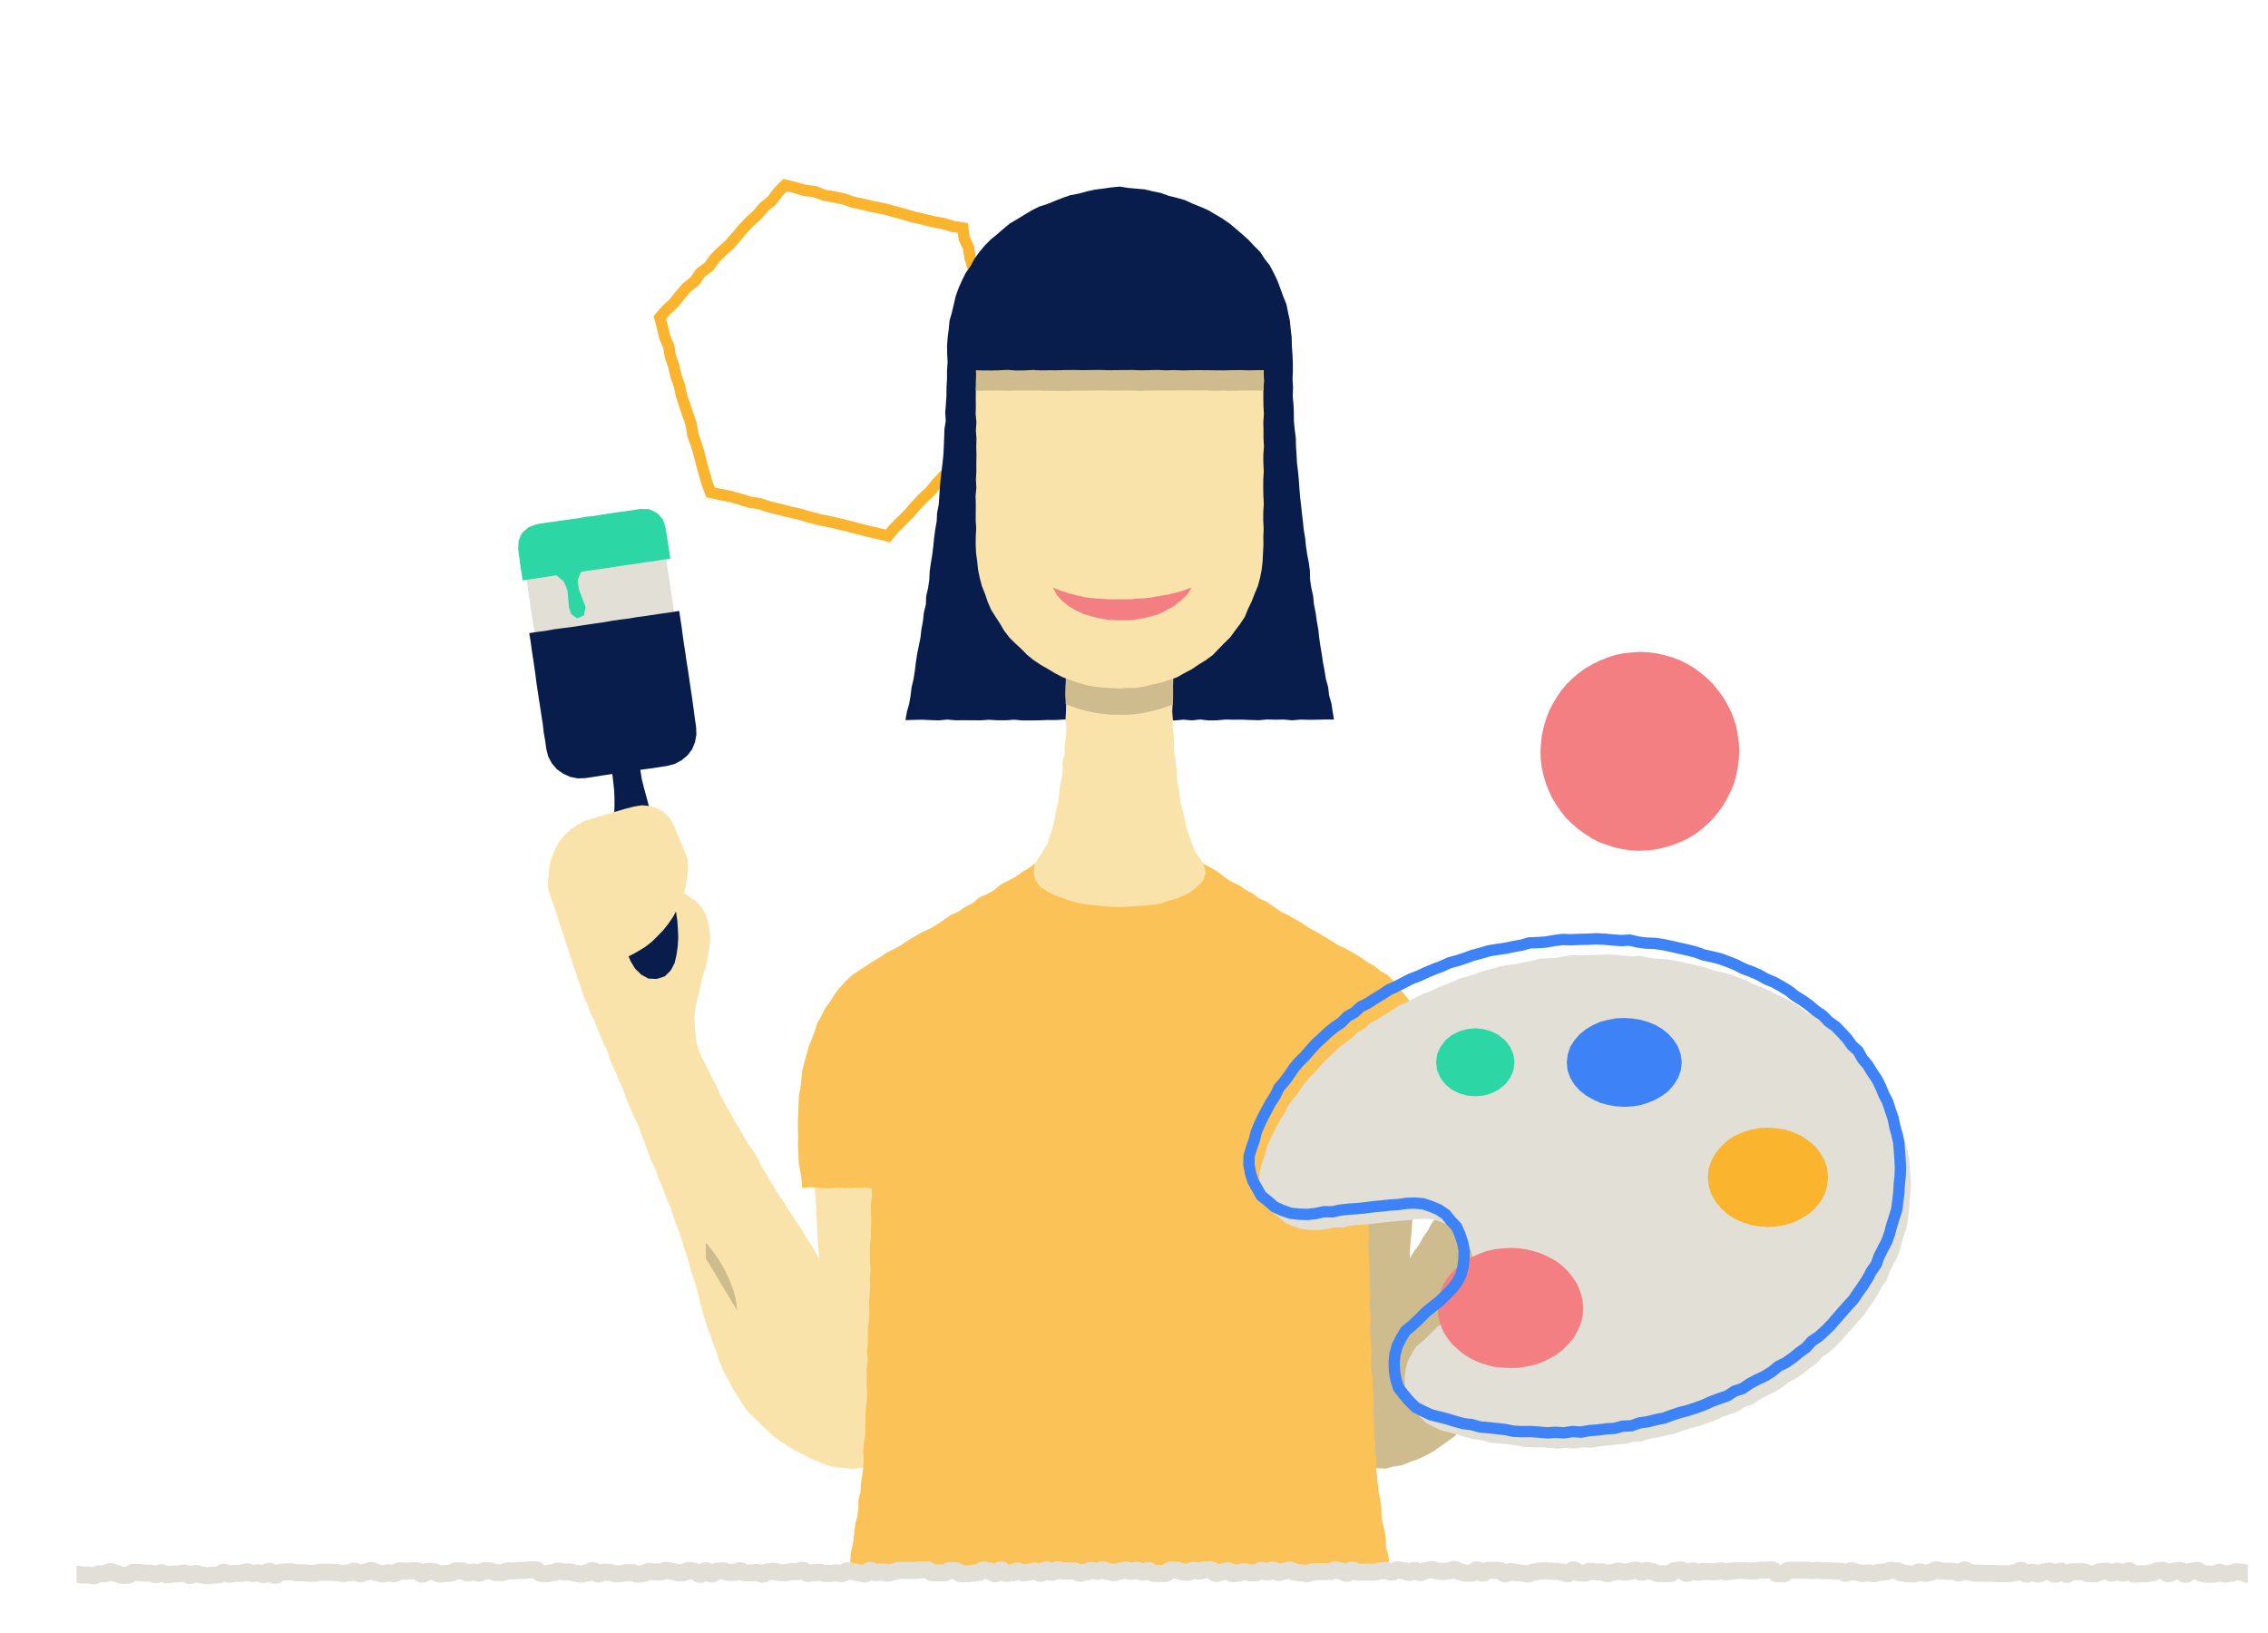 <svg id="illustrations" xmlns="http://www.w3.org/2000/svg" viewBox="0 0 400 288"><defs><style>.cls-1,.cls-11,.cls-12{fill:none;stroke-miterlimit:10;}.cls-1{stroke:#fab42d;}.cls-1,.cls-11{stroke-width:2px;}.cls-2{fill:#f9e3aa;}.cls-3{fill:#cebb8e;}.cls-4{fill:#fbc357;}.cls-5{fill:#e2dfd6;}.cls-6{fill:#081d4c;}.cls-7{fill:#f37f82;}.cls-8{fill:#2dd6a5;}.cls-9{fill:#fab42d;}.cls-10{fill:#3e82f7;}.cls-11{stroke:#3e82f7;}.cls-12{stroke:#e2dfd6;stroke-width:3px;}</style></defs><title>illustration-home-whitelabel</title><polygon class="cls-1" points="178.74 71.16 177.47 72.41 176.21 73.67 174.94 74.93 173.87 76.37 172.56 77.58 171.45 79 170.25 80.32 168.87 81.47 167.58 82.7 166.38 84.02 165.16 85.32 164.03 86.72 162.7 87.92 161.49 89.23 160.32 90.59 159.05 91.85 157.77 93.11 156.58 94.53 154.8 94.07 153.06 93.69 151.33 93.24 149.6 92.78 147.87 92.37 146.13 91.96 144.38 91.62 142.65 91.16 140.94 90.65 139.2 90.27 137.46 89.83 135.73 89.41 134.03 88.84 132.25 88.57 130.55 88.03 128.82 87.56 127.06 87.21 125.3 86.83 124.68 85.14 124.19 83.43 123.71 81.71 123.28 79.98 122.76 78.27 122.17 76.58 121.91 74.8 121.31 73.11 120.74 71.42 120.18 69.73 119.81 67.97 119.21 66.29 118.82 64.54 118.22 62.85 117.94 61.08 117.22 59.42 116.82 57.67 116.38 55.99 117.51 54.68 118.83 53.47 119.94 52.07 121.11 50.71 122.53 49.6 123.55 48.11 125.01 47.03 126.07 45.58 127.33 44.31 128.67 43.14 129.84 41.77 130.99 40.41 132.21 39.1 133.56 37.91 134.69 36.53 136.11 35.41 137.18 33.95 138.46 32.65 140.23 33.08 141.94 33.58 143.72 33.8 145.4 34.44 147.16 34.75 148.91 35.11 150.6 35.71 152.36 36.06 154.09 36.48 155.85 36.81 157.57 37.28 159.29 37.74 161.01 38.25 162.75 38.64 164.49 39.08 166.25 39.39 167.97 39.92 169.81 40.22 170.06 42.07 170.83 43.7 171.07 45.49 171.63 47.19 172.24 48.87 172.74 50.58 173.32 52.27 173.67 54.03 174.29 55.71 174.77 57.42 175.24 59.15 175.89 60.82 176.31 62.56 176.66 64.32 177.17 66.03 177.66 67.75 178.34 69.42 178.74 71.16"/><polygon class="cls-2" points="103.01 175.84 103.62 177.2 104.11 178.61 104.83 179.93 105.32 181.34 105.91 182.71 106.47 184.1 107.16 185.43 107.59 186.87 108.16 188.25 108.8 189.61 109.36 190.99 109.98 192.35 110.45 193.77 111.05 195.14 111.63 196.51 112.27 197.87 112.82 199.25 113.36 200.65 113.89 202.04 114.38 203.46 114.92 204.85 115.62 206.19 116.08 207.62 116.69 208.99 117.2 210.41 117.73 211.8 118.34 213.12 118.74 214.52 119.23 215.88 119.77 217.22 120.24 218.59 120.62 220 121.1 221.37 121.53 222.76 121.87 224.18 122.35 225.55 122.79 226.93 123.16 228.33 123.49 229.75 123.86 231.15 124.27 232.54 124.67 233.93 125.24 235.26 125.66 236.65 126.2 237.99 126.61 239.38 127.14 240.72 127.73 242.05 128.44 243.31 129.08 244.6 129.85 245.83 130.59 247.06 131.38 248.28 132.3 249.4 133.38 250.36 134.37 251.4 135.49 252.41 136.6 253.44 137.84 254.3 139.09 255.14 140.38 255.9 141.73 256.57 143.06 257.26 144.46 257.8 145.84 258.4 147.31 258.75 148.81 258.89 150.3 259.06 151.79 258.87 153.26 258.63 154.7 258.25 156.06 257.63 157.45 257.04 158.3 255.8 159.03 254.51 159.41 253.07 159.82 251.64 160.13 250.19 160.46 248.74 160.78 247.28 160.94 245.8 161.24 244.34 161.37 242.85 161.69 241.39 161.91 239.92 161.99 238.43 162.22 236.96 162.27 235.47 162.5 233.99 162.49 232.49 162.7 231.01 162.77 229.52 162.93 228.03 163 226.54 162.99 225.04 163.22 223.56 163.22 222.06 163.41 220.58 163.35 219.09 163.38 217.59 163.58 216.11 163.69 214.62 163.62 213.12 163.65 211.63 163.68 210.15 163.78 208.66 163.83 207.24 162.4 207.27 160.96 207.13 159.51 207.1 158.06 207.09 156.62 207.15 155.17 207.16 153.72 207.09 152.28 207.15 150.83 207.19 149.38 207.12 147.93 207.25 146.48 207.09 145.02 207.17 143.63 207.24 143.65 208.65 143.72 210.12 143.85 211.59 143.96 213.07 144.02 214.54 144.09 216.02 144.15 217.5 144.25 218.97 144.36 220.45 144.46 221.92 143.73 220.67 142.98 219.41 142.14 218.21 141.42 216.93 140.61 215.71 139.82 214.48 139.01 213.26 138.26 212 137.38 210.82 136.62 209.56 135.85 208.32 135.13 207.04 134.33 205.8 133.74 204.45 132.98 203.19 132.11 201.99 131.35 200.72 130.63 199.43 129.84 198.19 129.13 196.89 128.4 195.61 127.67 194.32 126.98 193.03 126.44 191.65 125.73 190.37 125.1 189.04 124.42 187.74 123.77 186.43 123.2 185.08 122.8 183.69 122.64 182.25 122.56 180.82 122.46 179.38 122.64 177.94 122.9 176.53 123.23 175.13 123.58 173.73 123.88 172.32 124.36 170.96 124.67 169.55 124.94 168.14 125.18 166.72 125.26 165.28 125.12 163.85 124.82 162.49 124.4 161.15 123.68 159.93 122.7 158.91 121.56 158.12 120.42 157.29 119.11 156.77 117.76 156.47 116.31 156.71 114.86 156.95 113.43 157.35 111.97 157.55 110.54 157.88 109.09 158.16 107.59 158.29 106.7 159.55 105.78 160.78 104.79 161.98 104.64 163.54 104.36 165.06 104.25 166.61 104.1 168.15 103.75 169.67 103.68 171.22 103.46 172.76 103.25 174.3 103.01 175.84"/><polygon class="cls-3" points="290.14 175.79 289.56 177.21 289.03 178.61 288.42 179.97 287.76 181.31 287.3 182.74 286.58 184.06 286.11 185.48 285.57 186.87 284.92 188.22 284.3 189.59 283.75 190.97 283.14 192.34 282.58 193.72 282.15 195.16 281.58 196.54 280.88 197.87 280.42 199.29 279.89 200.69 279.26 202.04 278.72 203.44 278.13 204.81 277.52 206.19 277.04 207.61 276.49 209 275.9 210.38 275.38 211.78 274.85 213.13 274.43 214.52 273.93 215.88 273.51 217.27 273.04 218.63 272.6 220.02 272.04 221.37 271.72 222.79 271.28 224.18 270.9 225.58 270.45 226.96 270.08 228.36 269.73 229.77 269.16 231.11 268.75 232.5 268.37 233.89 268 235.29 267.55 236.67 267.02 238.01 266.49 239.36 265.95 240.7 265.34 242.01 264.74 243.32 264.02 244.58 263.4 245.89 262.53 247.04 261.76 248.27 260.76 249.32 259.84 250.42 258.78 251.41 257.62 252.36 256.48 253.35 255.26 254.22 254.03 255.09 252.81 255.96 251.49 256.69 250.12 257.32 248.71 257.82 247.31 258.4 245.82 258.63 244.36 259.01 242.85 258.94 241.36 258.91 239.89 258.66 238.41 258.38 237.02 257.77 235.76 256.95 234.76 255.86 234.19 254.48 233.75 253.06 233.25 251.66 232.93 250.21 232.7 248.74 232.31 247.29 232.18 245.81 231.81 244.35 231.6 242.88 231.57 241.38 231.35 239.9 231.09 238.43 231.05 236.94 230.83 235.47 230.68 233.99 230.64 232.5 230.5 231.01 230.42 229.52 230.28 228.03 230.08 226.54 230.01 225.05 230.03 223.56 229.9 222.07 229.85 220.58 229.66 219.09 229.67 217.6 229.56 216.11 229.57 214.61 229.41 213.13 229.46 211.63 229.31 210.15 229.28 208.66 229.32 207.22 230.75 207.25 232.2 207.14 233.64 207.26 235.09 207.13 236.54 207.12 237.98 207.13 239.43 207.24 240.88 207.18 242.33 207.2 243.78 207.11 245.22 207.14 246.68 207.15 248.13 207.22 249.58 207.19 249.43 208.65 249.34 210.12 249.28 211.59 249.28 213.07 249.13 214.54 249.04 216.02 248.94 217.49 248.77 218.97 248.68 220.44 248.65 221.93 249.41 220.66 250.3 219.49 250.99 218.19 251.83 216.99 252.53 215.71 253.41 214.53 254.18 213.28 254.93 212.02 255.73 210.8 256.48 209.53 257.17 208.24 257.94 206.98 258.75 205.76 259.45 204.47 260.26 203.24 261 201.97 261.71 200.67 262.53 199.44 263.21 198.13 263.91 196.82 264.66 195.55 265.44 194.3 266.16 193.02 266.87 191.74 267.52 190.42 268.13 189.08 268.7 187.73 269.42 186.44 269.86 185.04 271.24 184.49 272.58 183.85 273.89 183.15 275.27 182.6 276.62 181.99 278 181.44 279.29 180.71 280.68 180.16 282.04 179.57 283.35 178.87 284.74 178.33 286.05 177.63 287.43 177.07 288.8 176.48 290.14 175.79"/><polygon class="cls-4" points="242.29 170.29 241.01 169.58 239.82 168.73 238.55 168 237.29 167.26 235.95 166.66 234.73 165.86 233.47 165.13 232.21 164.38 230.93 163.69 229.73 162.85 228.46 162.14 227.2 161.4 225.87 160.78 224.68 159.92 223.48 159.09 222.14 158.48 220.96 157.62 219.68 156.91 218.48 156.09 217.14 155.48 215.92 154.67 214.77 153.75 213.52 153.01 212.23 152.32 210.99 151.56 209.72 150.86 208.51 150.09 207.11 149.91 205.85 149.24 204.49 148.78 203.39 147.87 202.18 147.11 201.03 146.28 199.95 145.35 198.9 144.4 197.75 143.53 197.75 143.19 197.45 143.22 197.16 143.04 197.04 143.45 195.92 144.3 194.97 145.36 193.89 146.29 192.71 147.09 191.51 147.85 190.37 148.69 189.15 149.45 187.79 149.9 186.41 150.15 185.1 150.74 183.85 151.5 182.61 152.24 181.43 153.1 180.18 153.85 179 154.71 177.7 155.38 176.4 156.05 175.28 157.02 174 157.72 172.66 158.32 171.54 159.28 170.24 159.94 169.04 160.78 167.68 161.35 166.5 162.22 165.29 163.03 164.03 163.77 162.69 164.35 161.42 165.09 160.17 165.83 158.97 166.66 157.69 167.37 156.36 168 155.17 168.85 153.9 169.58 152.67 170.4 151.44 171.2 150.22 172.02 149.14 173.04 148.15 174.13 147.24 175.3 146.45 176.56 145.57 177.75 144.9 179.07 144.18 180.36 143.73 181.78 143.21 183.16 142.64 184.52 142.26 185.95 141.86 187.38 141.49 188.81 141.34 190.29 141.18 191.76 140.9 193.22 140.84 194.7 140.79 196.18 140.71 197.66 140.72 199.14 140.77 200.62 140.74 202.1 140.8 203.58 140.87 205.07 141.14 206.53 141.35 208 141.47 209.52 143.03 209.39 144.57 209.47 146.1 209.6 147.64 209.45 149.17 209.57 150.71 209.47 152.24 209.46 153.7 209.55 153.8 210.93 153.6 212.38 153.6 213.83 153.64 215.29 153.59 216.74 153.61 218.19 153.43 219.63 153.41 221.08 153.42 222.54 153.56 223.99 153.38 225.44 153.47 226.9 153.38 228.34 153.28 229.79 153.33 231.25 153.3 232.7 153.06 234.15 153.03 235.61 153.05 237.07 152.93 238.52 153.07 239.98 152.83 241.43 152.85 242.89 152.84 244.34 152.93 245.81 152.86 247.26 152.66 248.71 152.62 250.16 152.62 251.62 152.61 253.08 152.36 254.53 152.24 255.97 152.34 257.43 152.24 258.85 152.07 260.26 151.82 261.66 151.77 263.09 151.4 264.47 151.4 265.9 151.22 267.31 150.86 268.69 150.67 270.1 150.54 271.52 150.27 272.91 150.01 274.3 149.94 275.73 149.54 277.11 151.03 277.17 152.52 277.13 154.01 277.05 155.49 276.98 156.97 277.14 158.46 277.04 159.94 277.02 161.43 277.06 162.91 277.08 164.4 277.17 165.88 277.11 167.37 277.06 168.86 277.02 170.34 277.09 171.83 277 173.32 277.08 174.81 277.04 176.29 277.09 177.78 277.08 179.27 277.13 180.76 277.11 182.25 276.99 183.74 277.2 185.22 277.15 186.71 277.07 188.2 276.97 189.69 277.09 191.18 277.11 192.67 276.98 194.16 277.03 195.66 277.14 197.16 277.05 197.75 277.16 199.23 277.02 200.71 277.18 202.2 277.09 203.69 277.16 205.17 277.1 206.65 277.15 208.14 277.14 209.62 277.2 211.11 277.06 212.59 277.06 214.08 277.12 215.56 277.04 217.05 277.09 218.54 277.04 220.03 276.97 221.51 277.14 223 277.09 224.49 277.13 225.98 277.19 227.47 277.21 228.95 277.21 230.44 277.16 231.93 277.11 233.42 277.07 234.91 276.99 236.39 277.13 237.88 276.95 239.38 277.13 240.87 277.21 242.36 276.96 243.85 277.1 245.36 277.12 245.02 275.71 244.85 274.3 244.47 272.93 244.42 271.5 244.23 270.09 243.9 268.71 243.63 267.31 243.63 265.89 243.44 264.48 243.13 263.09 243 261.68 242.86 260.26 242.66 258.85 242.76 257.41 242.51 255.98 242.58 254.52 242.33 253.08 242.36 251.63 242.29 250.18 242.17 248.73 242.27 247.27 242.21 245.81 242.08 244.37 242.14 242.91 241.85 241.47 241.81 240.01 241.92 238.56 241.83 237.11 241.7 235.66 241.62 234.21 241.73 232.75 241.65 231.29 241.55 229.84 241.7 228.37 241.62 226.92 241.62 225.46 241.51 224.01 241.5 222.55 241.39 221.1 241.32 219.65 241.43 218.19 241.38 216.73 241.21 215.28 241.33 213.83 241.16 212.38 241.23 210.93 241.08 209.43 242.66 209.39 244.19 209.57 245.72 209.4 247.26 209.39 248.79 209.39 250.33 209.56 251.87 209.42 253.45 209.54 253.5 208 253.65 206.53 254 205.07 254.04 203.59 254.2 202.11 254.07 200.62 254.26 199.14 254.14 197.66 254.26 196.18 253.94 194.71 253.98 193.22 253.8 191.75 253.43 190.31 253.23 188.84 252.97 187.38 252.55 185.97 252.24 184.51 251.66 183.15 251.24 181.73 250.65 180.37 250.06 179.01 249.28 177.75 248.57 176.45 247.63 175.31 246.72 174.15 245.77 173.01 244.73 171.96 243.44 171.21 242.29 170.29"/><polygon class="cls-5" points="116.3 90.59 114.88 90.79 113.43 90.98 111.98 91.2 110.53 91.39 109.09 91.64 107.64 91.82 106.19 92.04 104.75 92.29 103.3 92.47 101.85 92.68 100.41 92.92 98.96 93.15 97.51 93.36 96.06 93.57 94.6 93.75 93.15 93.99 91.69 94.19 91.9 95.67 92.11 97.14 92.33 98.61 92.58 100.08 92.79 101.55 93 103.02 93.19 104.49 93.45 105.96 93.63 107.44 93.86 108.91 94.1 110.39 94.31 111.86 94.52 113.34 95.96 113.14 97.41 112.93 98.86 112.72 100.3 112.47 101.75 112.29 103.2 112.06 104.65 111.86 106.09 111.63 107.54 111.43 108.99 111.22 110.43 110.98 111.89 110.81 113.33 110.57 114.78 110.36 116.23 110.16 117.69 109.95 119.12 109.7 118.92 108.25 118.73 106.77 118.5 105.3 118.28 103.83 118.06 102.36 117.84 100.89 117.6 99.42 117.42 97.94 117.19 96.47 116.99 95 116.76 93.52 116.52 92.05 116.3 90.59"/><polygon class="cls-6" points="197.5 32.91 196.03 33.05 194.57 33.26 193.1 33.44 191.67 33.76 190.25 34.15 188.79 34.42 187.4 34.9 186.03 35.44 184.66 36 183.25 36.45 181.93 37.12 180.66 37.88 179.4 38.65 178.12 39.4 176.98 40.34 175.87 41.31 174.72 42.25 173.68 43.3 172.73 44.44 171.87 45.64 171.16 46.94 170.31 48.15 169.65 49.48 169.05 50.84 168.55 52.23 168.22 53.67 167.88 55.11 167.47 56.54 167.33 58.01 167.14 59.48 167.03 60.96 167.05 62.45 167.13 63.92 167.02 65.39 167.02 66.87 166.93 68.34 166.92 69.82 166.82 71.29 166.71 72.77 166.8 74.25 166.56 75.72 166.52 77.19 166.46 78.67 166.39 80.15 166.24 81.62 166.06 83.1 165.89 84.57 165.75 86.05 165.66 87.52 165.56 89 165.27 90.46 165.2 91.94 164.94 93.4 164.75 94.87 164.6 96.34 164.42 97.81 164.18 99.27 163.97 100.73 163.9 102.21 163.69 103.67 163.35 105.12 163.29 106.61 162.94 108.05 162.78 109.52 162.51 110.98 162.34 112.45 162.05 113.9 161.75 115.35 161.53 116.81 161.35 118.28 161.12 119.75 160.78 121.19 160.6 122.65 160.35 124.11 159.95 125.53 159.69 127 161.17 126.96 162.65 126.93 164.12 127 165.59 127.05 167.06 126.91 168.53 127.03 170.01 127.02 171.48 127.03 172.96 127.04 174.43 126.94 175.91 127.03 177.38 127.03 178.86 126.93 180.33 127.06 181.81 127.06 183.28 127.04 184.75 126.98 186.23 126.99 187.7 126.89 189.18 127 190.66 126.92 192.13 126.92 193.61 126.9 195.09 126.98 196.58 127.04 198.42 126.95 199.89 127.07 201.36 127 202.84 126.89 204.31 126.97 205.78 127.06 207.25 127.06 208.73 126.92 210.2 127.05 211.68 126.89 213.15 127.06 214.63 127.04 216.1 126.9 217.57 126.93 219.05 126.92 220.53 126.98 222 127.02 223.47 126.89 224.95 126.93 226.42 126.9 227.9 127.04 229.38 126.91 230.85 126.95 232.33 126.93 233.81 126.89 235.27 126.9 235.04 125.53 234.82 124.07 234.41 122.64 234.24 121.17 233.84 119.74 233.61 118.28 233.33 116.83 233.12 115.37 232.87 113.92 232.66 112.46 232.5 110.99 232.24 109.53 232.04 108.07 231.74 106.62 231.6 105.15 231.28 103.7 231.06 102.24 231.03 100.76 230.84 99.3 230.56 97.84 230.34 96.39 230.19 94.92 229.94 93.46 229.79 91.98 229.62 90.52 229.46 89.05 229.29 87.58 229.17 86.11 229.07 84.63 228.93 83.16 228.75 81.69 228.67 80.21 228.57 78.73 228.54 77.25 228.35 75.77 228.2 74.3 228.19 72.81 228.13 71.33 227.99 69.85 228.05 68.36 227.96 66.88 228.02 65.4 228.01 63.92 227.95 62.45 227.84 60.97 227.81 59.49 227.63 58.02 227.49 56.55 227.17 55.1 226.88 53.65 226.32 52.27 225.82 50.89 225.3 49.5 224.66 48.17 223.98 46.86 223.07 45.69 222.27 44.44 221.21 43.4 220.21 42.32 219.11 41.33 217.99 40.37 216.86 39.42 215.64 38.58 214.37 37.83 213.09 37.07 211.74 36.48 210.37 35.93 209.03 35.31 207.6 34.9 206.16 34.55 204.77 34.04 203.32 33.74 201.89 33.4 200.41 33.27 198.95 33.14 197.5 32.91"/><polygon class="cls-2" points="211.57 151.3 210.72 150.09 210.2 148.71 209.72 147.32 209.22 145.94 208.95 144.49 208.62 143.05 208.2 141.63 208.07 140.16 207.82 138.7 207.57 137.25 207.53 135.77 207.34 134.31 207.09 132.85 207.07 131.37 207.03 129.9 206.82 128.44 206.87 126.96 206.74 125.48 206.83 124 206.89 122.51 206.89 121.03 206.93 119.55 206.8 118.07 206.91 116.58 206.86 115.1 206.91 113.62 206.83 112.13 206.83 110.64 206.95 109.16 206.77 107.68 206.75 106.19 206.89 104.71 206.87 103.22 206.84 101.74 206.82 100.25 206.93 98.77 206.81 97.28 206.86 95.8 206.9 94.31 206.89 92.82 206.77 91.33 206.83 89.86 205.41 89.75 203.96 89.89 202.51 89.85 201.05 89.8 199.6 89.71 198.15 89.9 196.7 89.71 195.24 89.83 193.79 89.85 192.33 89.86 190.88 89.85 189.42 89.86 187.97 89.85 187.9 91.31 187.85 92.8 187.9 94.28 188.06 95.76 188.06 97.25 187.97 98.73 188 100.21 187.88 101.69 187.96 103.18 187.95 104.66 187.93 106.14 187.83 107.63 187.96 109.12 188.02 110.6 187.96 112.09 187.95 113.57 187.98 115.05 187.95 116.53 187.91 118.02 188.04 119.5 187.97 120.99 187.91 122.48 188.03 123.97 188 125.46 187.92 126.95 188.08 128.44 187.97 129.92 187.79 131.38 187.78 132.86 187.4 134.3 187.45 135.78 187.25 137.24 186.95 138.69 186.77 140.15 186.61 141.62 186.19 143.04 186 144.51 185.64 145.95 185.16 147.34 184.76 148.77 183.98 150.03 183.19 151.25 182.48 152.52 182.31 153.92 182.64 155.3 183.52 156.47 184.77 157.24 186.05 157.91 187.42 158.38 188.78 158.88 190.18 159.24 191.61 159.5 193.06 159.64 194.5 159.79 195.95 159.93 197.41 159.98 198.87 159.91 200.31 159.8 201.77 159.72 203.22 159.59 204.66 159.37 206.03 158.85 207.45 158.51 208.79 157.94 210.08 157.27 211.18 156.33 212.22 155.32 212.68 153.93 212.29 152.54 211.57 151.3"/><polygon class="cls-3" points="187.94 124.19 189.27 124.68 190.59 125.13 191.95 125.47 193.32 125.74 194.71 125.92 196.1 126.04 197.5 126.05 198.87 126.05 200.24 125.94 201.6 125.75 202.94 125.46 204.27 125.13 205.57 124.71 206.86 124.26 206.9 122.77 206.88 121.27 206.83 119.78 206.87 118.28 206.89 116.79 206.85 115.29 206.88 113.8 206.89 112.3 206.89 110.81 206.85 109.31 206.85 107.81 206.89 106.32 206.88 104.82 206.84 103.33 206.85 101.83 206.89 100.33 206.85 98.84 206.84 97.34 206.84 95.84 206.87 94.34 206.87 92.84 206.84 91.34 206.89 89.81 205.41 89.85 203.96 89.84 202.5 89.85 201.06 89.85 199.6 89.85 198.15 89.81 196.7 89.84 195.24 89.86 193.79 89.82 192.33 89.82 190.88 89.86 189.42 89.82 187.98 89.86 187.97 91.33 187.95 92.82 187.95 94.31 187.98 95.8 187.93 97.29 187.97 98.78 187.96 100.28 187.95 101.77 187.99 103.26 187.97 104.75 187.93 106.25 187.96 107.74 187.93 109.24 187.93 110.73 187.98 112.22 187.97 113.71 187.99 115.21 187.97 116.7 187.93 118.2 187.97 119.69 187.93 121.19 187.92 122.69 187.94 124.19"/><polygon class="cls-7" points="306.76 132.51 306.66 133.95 306.47 135.39 306.2 136.81 305.81 138.21 305.25 139.54 304.6 140.83 303.88 142.08 303.03 143.26 302.12 144.38 301.09 145.4 299.99 146.35 298.82 147.2 297.57 147.94 296.26 148.55 294.91 149.06 293.52 149.47 292.11 149.81 290.67 149.96 289.22 150.04 287.77 150 286.34 149.79 284.92 149.51 283.54 149.05 282.18 148.57 280.87 147.94 279.66 147.15 278.48 146.32 277.38 145.38 276.32 144.38 275.4 143.27 274.57 142.08 273.81 140.85 273.18 139.54 272.65 138.2 272.24 136.81 271.93 135.39 271.74 133.96 271.7 132.51 271.78 131.06 271.95 129.62 272.26 128.21 272.67 126.82 273.17 125.47 273.83 124.17 274.57 122.93 275.39 121.74 276.32 120.63 277.36 119.62 278.46 118.68 279.64 117.83 280.9 117.12 282.2 116.48 283.54 115.95 284.92 115.51 286.34 115.21 287.78 115.07 289.22 114.96 290.67 115.04 292.11 115.21 293.52 115.54 294.92 115.93 296.27 116.44 297.57 117.09 298.82 117.83 299.98 118.69 301.09 119.62 302.11 120.64 303.02 121.77 303.89 122.93 304.62 124.18 305.27 125.47 305.81 126.81 306.24 128.2 306.49 129.63 306.68 131.06 306.76 132.51"/><polygon class="cls-2" points="197.5 121.45 197.5 121.43 196.03 121.34 194.55 121.27 193.09 121.1 191.63 120.84 190.21 120.44 188.81 119.96 187.43 119.44 186.11 118.76 184.85 118 183.57 117.27 182.34 116.45 181.19 115.53 180.15 114.47 179.07 113.48 178.02 112.44 177.12 111.26 176.37 109.99 175.57 108.75 174.78 107.5 174.2 106.14 173.73 104.75 173.18 103.37 172.8 101.95 172.5 100.5 172.35 99.04 172.15 97.57 172.08 96.09 172.09 94.65 172.17 93.21 172.08 91.77 172.09 90.33 172.1 88.89 172.06 87.45 172.2 86.01 172.12 84.57 172.2 83.12 172.19 81.68 172.22 80.24 172.18 78.8 172.22 77.35 172.11 75.91 172.21 74.47 172.07 73.03 172.11 71.59 172.09 70.14 172.1 68.7 172.19 67.25 172.14 65.81 172.14 64.36 172.14 62.91 172.25 61.44 172.3 59.96 172.49 58.49 172.87 57.07 173.18 55.62 173.74 54.26 174.22 52.86 174.78 51.49 175.55 50.23 176.26 48.93 177.19 47.78 178.09 46.62 179.06 45.51 180.14 44.51 181.25 43.53 182.37 42.58 183.58 41.74 184.84 40.97 186.15 40.31 187.44 39.59 188.81 39.03 190.21 38.55 191.66 38.28 193.09 37.93 194.56 37.78 196.02 37.57 197.5 37.59 197.5 37.62 198.97 37.65 200.44 37.73 201.9 37.95 203.35 38.24 204.76 38.67 206.18 39.07 207.53 39.67 208.92 40.18 210.21 40.9 211.45 41.7 212.64 42.57 213.83 43.45 214.93 44.43 215.89 45.56 216.91 46.62 217.85 47.76 218.68 48.98 219.43 50.25 220.1 51.56 220.75 52.88 221.29 54.25 221.73 55.65 222.1 57.08 222.45 58.51 222.69 59.96 222.83 61.43 222.92 62.91 222.9 64.35 222.86 65.79 222.93 67.23 222.82 68.67 222.81 70.11 222.83 71.55 222.91 72.99 222.81 74.43 222.84 75.88 222.84 77.32 222.92 78.76 222.81 80.2 222.81 81.65 222.89 83.09 222.8 84.53 222.79 85.97 222.82 87.42 222.89 88.86 222.8 90.31 222.79 91.75 222.87 93.2 222.81 94.64 222.83 96.09 222.75 97.57 222.68 99.04 222.51 100.51 222.22 101.96 221.84 103.38 221.26 104.75 220.73 106.12 220.09 107.45 219.53 108.82 218.71 110.05 217.82 111.23 216.95 112.42 215.89 113.45 214.87 114.51 213.84 115.57 212.64 116.44 211.39 117.21 210.16 118.04 208.86 118.72 207.57 119.45 206.18 119.94 204.77 120.39 203.33 120.7 201.9 121.06 200.45 121.32 198.97 121.32 197.5 121.45"/><polygon class="cls-3" points="222.87 68.91 222.85 67.41 222.81 65.91 222.82 64.41 222.84 62.91 222.76 61.41 222.72 59.91 222.49 58.42 222.16 56.96 221.74 55.52 221.24 54.11 220.58 52.76 219.82 51.47 218.97 50.23 218.14 48.97 217.13 47.86 216.15 46.73 215.11 45.64 214 44.64 212.85 43.66 211.58 42.86 210.35 42 209.02 41.3 207.68 40.62 206.29 40.08 204.87 39.59 203.45 39.1 201.98 38.77 200.49 38.59 199 38.41 197.5 38.41 196 38.4 194.5 38.59 193.02 38.8 191.56 39.14 190.1 39.53 188.71 40.07 187.3 40.6 185.94 41.24 184.64 41.99 183.41 42.85 182.2 43.73 181.02 44.66 179.91 45.67 178.86 46.74 177.86 47.85 176.89 49 176 50.21 175.16 51.45 174.39 52.75 173.71 54.09 173.22 55.51 172.82 56.95 172.58 58.44 172.3 59.91 172.16 61.41 172.12 62.91 172.11 64.4 172.16 65.9 172.1 67.4 172.12 68.92 173.59 68.89 175.03 68.88 176.47 68.87 177.92 68.92 179.36 68.86 180.81 68.88 182.26 68.87 183.71 68.88 185.15 68.94 186.59 68.93 188.04 68.95 189.49 68.9 190.94 68.9 192.39 68.89 193.83 68.86 195.28 68.87 196.73 68.91 198.18 68.87 199.63 68.88 201.08 68.93 202.53 68.89 203.98 68.86 205.43 68.86 206.88 68.87 208.33 68.85 209.78 68.86 211.22 68.86 212.68 68.85 214.13 68.92 215.58 68.87 217.03 68.94 218.48 68.88 219.94 68.86 221.39 68.86 222.87 68.91"/><path class="cls-7" d="M185.72,103.62c.48.18.93.39,1.37.6l-.07-.05c.48.12.94.29,1.4.44l-.08,0c.48.1.94.23,1.41.35l-.09,0c.47.1.94.19,1.41.3l-.13,0c.48.06.95.13,1.42.21l-.16,0c.58,0,1.18.11,1.74.13s1.11.07,1.66.09,1.1,0,1.66,0h1.6c.36,0,.72,0,1.08-.06s.71-.06,1.06-.08c.69,0,1.44-.13,2.17-.18l-.19,0c1-.17,2-.35,2.94-.5l-.12.05c.49-.13,1-.26,1.49-.35l-.06,0c.5-.13,1-.29,1.5-.4l-.06,0c.48-.19,1-.37,1.48-.52-.26.46-.55.9-.85,1.32l-.06,0c-.35.39-.73.73-1.1,1.09l-.06,0c-.39.34-.8.64-1.21.94l-.12.05q-.67.39-1.35.75c-.46.23-.93.44-1.39.65l-.2,0a22.87,22.87,0,0,1-2.26.6,20.08,20.08,0,0,1-2.32.35h-.15c-.62,0-1.21,0-1.85,0a14.11,14.11,0,0,1-1.93-.13,15,15,0,0,1-1.91-.34c-.63-.15-1.2-.33-1.8-.52l-.16,0c-.44-.19-.87-.39-1.3-.6l-.13,0c-.41-.24-.82-.51-1.22-.76l-.09,0c-.38-.3-.76-.6-1.12-.92l-.08,0c-.33-.36-.67-.7-1-1.08l-.07-.05C186.19,104.51,185.94,104.08,185.72,103.62Z"/><polygon class="cls-5" points="249.9 214.99 248.45 215.2 246.99 215.29 245.54 215.45 244.08 215.58 242.63 215.77 241.17 215.93 239.71 216.01 238.25 216.18 236.81 216.49 235.33 216.47 233.89 216.78 232.43 216.95 230.91 216.9 229.41 216.73 227.99 216.23 226.62 215.61 225.49 214.61 224.3 213.68 223.56 212.37 222.82 211.06 222.38 209.63 222.11 208.15 222.14 206.64 222.57 205.19 223.06 203.82 223.42 202.4 223.98 201.06 224.61 199.74 225.29 198.45 225.99 197.18 226.78 195.96 227.41 194.63 228.35 193.51 229.22 192.35 230.04 191.14 230.97 190.02 232.02 189 232.96 187.89 233.95 186.82 235.03 185.84 236.08 184.83 237.22 183.92 238.42 183.09 239.45 182.05 240.73 181.32 241.82 180.34 243.12 179.68 244.34 178.88 245.59 178.13 246.8 177.32 248.13 176.73 249.43 176.05 250.72 175.39 252.09 174.88 253.41 174.26 254.75 173.7 256.11 173.18 257.44 172.57 258.85 172.2 260.23 171.75 261.61 171.25 263.01 170.88 264.41 170.46 265.86 170.22 267.3 170.02 268.72 169.71 270.16 169.46 271.57 169.06 273.04 169 274.49 168.91 275.95 168.64 277.43 168.45 278.92 168.51 280.39 168.44 281.88 168.41 283.36 168.33 284.84 168.4 286.31 168.54 287.79 168.65 289.28 168.57 290.74 168.91 292.21 169.09 293.7 169.14 295.16 169.36 296.62 169.67 298.06 170 299.51 170.31 300.95 170.68 302.35 171.19 303.8 171.5 305.24 171.87 306.63 172.38 308.01 172.92 309.33 173.61 310.73 174.12 312.09 174.71 313.38 175.44 314.75 176 316.05 176.73 317.31 177.5 318.48 178.43 319.74 179.21 320.95 180.07 322.08 181.02 323.31 181.86 324.34 182.92 325.56 183.78 326.6 184.85 327.6 185.94 328.47 187.14 329.57 188.15 330.29 189.47 331.25 190.6 332.02 191.87 332.86 193.09 333.53 194.42 334.08 195.8 334.77 197.11 335.23 198.53 335.71 199.93 336 201.38 336.39 202.81 336.73 204.26 336.83 205.74 336.94 207.22 337.03 208.7 336.96 210.18 336.81 211.65 336.73 213.13 336.55 214.6 336.37 216.08 335.91 217.49 335.47 218.91 335.1 220.34 334.59 221.74 333.9 223.05 333.23 224.37 332.74 225.78 331.87 227 331.18 228.31 330.38 229.55 329.52 230.76 328.7 232 327.69 233.09 326.71 234.2 325.73 235.31 324.76 236.44 323.71 237.48 322.61 238.48 321.37 239.31 320.37 240.43 319.17 241.3 318.02 242.24 316.8 243.08 315.47 243.75 314.32 244.69 313.05 245.46 311.71 246.1 310.4 246.8 309.17 247.65 307.75 248.11 306.5 248.94 305.09 249.41 303.7 249.94 302.35 250.55 300.96 251.06 299.56 251.52 298.12 251.88 296.71 252.34 295.32 252.86 293.86 253.15 292.42 253.51 290.96 253.73 289.54 254.22 288.05 254.28 286.61 254.67 285.12 254.76 283.65 254.95 282.17 255.07 280.69 255.33 279.19 255.23 277.71 255.47 276.22 255.37 274.73 255.47 273.24 255.33 271.75 255.24 270.26 255.25 268.77 255.19 267.3 254.88 265.83 254.7 264.34 254.56 262.86 254.42 261.42 254.01 259.93 253.83 258.49 253.45 257.07 253.01 255.63 252.64 254.19 252.27 252.82 251.64 251.49 250.94 250.42 249.88 249.44 248.75 248.51 247.54 248.04 246.09 247.8 244.6 247.72 243.1 247.88 241.6 248.26 240.13 248.95 238.79 249.74 237.49 250.91 236.52 252.09 235.42 253.23 234.27 254.48 233.24 255.75 232.24 256.92 231.12 257.92 230.06 258.81 228.91 259.5 227.63 259.86 226.21 260.04 224.77 260.08 223.32 259.8 221.88 259.34 220.5 258.75 219.15 257.74 218.07 256.8 216.93 255.57 216.11 254.22 215.54 252.83 215.06 251.37 214.95 249.9 214.99"/><polygon class="cls-6" points="170.29 65.33 170.28 63.82 170.41 62.36 170.55 60.91 170.84 59.47 171.05 58.02 171.42 56.6 171.85 55.2 172.3 53.81 172.81 52.44 173.42 51.11 174.1 49.82 174.81 48.54 175.58 47.3 176.38 46.07 177.27 44.91 178.19 43.77 179.23 42.74 180.23 41.67 181.38 40.76 182.53 39.86 183.72 39.01 184.97 38.26 186.25 37.56 187.57 36.92 188.91 36.34 190.29 35.86 191.71 35.53 193.13 35.18 194.57 34.93 196.04 34.89 197.5 34.77 197.5 34.77 198.96 34.8 200.42 34.93 201.86 35.19 203.31 35.44 204.7 35.88 206.09 36.34 207.47 36.85 208.78 37.5 210.08 38.18 211.3 38.98 212.52 39.8 213.65 40.73 214.77 41.68 215.82 42.7 216.83 43.76 217.72 44.92 218.63 46.06 219.48 47.26 220.21 48.53 220.94 49.8 221.58 51.11 222.18 52.44 222.73 53.8 223.19 55.19 223.56 56.61 223.87 58.03 224.15 59.47 224.38 60.91 224.57 62.36 224.68 63.82 224.68 65.25 223.23 65.28 221.76 65.28 220.29 65.31 218.82 65.27 217.36 65.28 215.9 65.32 214.43 65.31 212.96 65.29 211.49 65.28 210.02 65.29 208.56 65.33 207.09 65.27 205.62 65.31 204.15 65.24 202.68 65.28 201.21 65.31 199.75 65.25 198.28 65.26 196.81 65.28 195.34 65.29 193.87 65.24 192.4 65.26 190.92 65.28 189.45 65.25 187.98 65.26 186.51 65.3 185.04 65.3 183.57 65.32 182.1 65.25 180.63 65.33 179.16 65.34 177.68 65.23 176.21 65.31 174.74 65.34 173.26 65.33 171.78 65.29 170.29 65.33"/><polygon class="cls-8" points="267.1 187.36 266.91 188.79 266.33 190.12 265.44 191.26 264.31 192.17 263.02 192.82 261.63 193.23 260.19 193.34 258.74 193.22 257.35 192.82 256.06 192.17 254.93 191.26 254.06 190.11 253.47 188.79 253.28 187.36 253.46 185.93 254.06 184.61 254.93 183.46 256.05 182.54 257.35 181.9 258.74 181.49 260.19 181.35 261.63 181.5 263.03 181.88 264.31 182.56 265.44 183.46 266.33 184.6 266.9 185.93 267.1 187.36"/><polygon class="cls-9" points="322.4 207.64 322.26 209.16 321.81 210.61 321.05 211.93 320.1 213.12 318.95 214.12 317.66 214.93 316.29 215.59 314.83 216.02 313.33 216.31 311.81 216.41 310.29 216.29 308.79 216.04 307.34 215.57 305.95 214.95 304.67 214.12 303.54 213.1 302.57 211.93 301.83 210.6 301.35 209.16 301.21 207.64 301.36 206.13 301.84 204.68 302.58 203.36 303.54 202.18 304.66 201.15 305.94 200.32 307.33 199.7 308.79 199.24 310.29 198.96 311.81 198.87 313.33 198.99 314.83 199.23 316.29 199.69 317.68 200.32 318.94 201.18 320.11 202.16 321.04 203.36 321.81 204.67 322.27 206.13 322.4 207.64"/><polygon class="cls-7" points="279.2 230.69 279.13 232.1 278.78 233.48 278.21 234.78 277.5 236 276.58 237.09 275.58 238.09 274.45 238.95 273.22 239.65 271.94 240.25 270.6 240.72 269.21 241.01 267.81 241.24 266.39 241.27 264.97 241.21 263.56 241.06 262.18 240.72 260.83 240.27 259.53 239.68 258.31 238.95 257.21 238.06 256.16 237.11 255.28 235.99 254.53 234.79 254 233.48 253.67 232.1 253.53 230.69 253.67 229.28 253.98 227.89 254.53 226.58 255.27 225.37 256.18 224.28 257.2 223.3 258.34 222.45 259.55 221.72 260.84 221.14 262.17 220.64 263.56 220.32 264.97 220.16 266.39 220.09 267.8 220.15 269.21 220.34 270.59 220.68 271.94 221.13 273.21 221.74 274.46 222.42 275.59 223.28 276.6 224.28 277.48 225.39 278.22 226.59 278.75 227.91 279.12 229.27 279.2 230.69"/><polygon class="cls-10" points="296.61 187.36 296.44 188.77 295.96 190.1 295.21 191.29 294.29 192.37 293.17 193.24 291.94 193.94 290.64 194.49 289.28 194.91 287.88 195.12 286.46 195.21 285.04 195.11 283.65 194.88 282.28 194.51 280.98 193.93 279.75 193.23 278.64 192.36 277.68 191.31 276.94 190.1 276.47 188.77 276.33 187.36 276.5 185.96 276.94 184.62 277.71 183.43 278.64 182.36 279.75 181.48 280.98 180.77 282.27 180.2 283.65 179.85 285.04 179.59 286.46 179.54 287.87 179.62 289.27 179.84 290.63 180.23 291.95 180.75 293.17 181.48 294.27 182.37 295.21 183.43 295.96 184.63 296.42 185.96 296.61 187.36"/><polygon class="cls-6" points="117.66 135.08 116.22 135.3 114.79 135.52 113.35 135.71 111.91 135.93 110.47 136.13 109.03 136.36 107.58 136.56 106.14 136.78 104.7 137.01 103.25 137.23 101.89 137.28 100.55 137.01 99.32 136.44 98.2 135.66 97.32 134.62 96.68 133.41 96.35 132.09 96.15 130.63 95.89 129.18 95.73 127.71 95.5 126.25 95.28 124.8 95.05 123.35 94.83 121.89 94.61 120.43 94.43 118.97 94.22 117.5 94 116.05 93.78 114.58 93.58 113.12 93.34 111.66 94.8 111.44 96.27 111.25 97.73 110.98 99.21 110.79 100.68 110.6 102.15 110.38 103.61 110.16 105.08 109.94 106.55 109.73 108.01 109.47 109.48 109.26 110.95 109.08 112.42 108.82 113.89 108.63 115.36 108.41 116.83 108.19 118.31 107.98 119.79 107.75 120.01 109.22 120.23 110.67 120.42 112.13 120.63 113.59 120.86 115.05 121.06 116.5 121.3 117.96 121.52 119.42 121.73 120.88 121.95 122.34 122.16 123.8 122.36 125.26 122.55 126.73 122.77 128.19 122.82 129.55 122.58 130.89 122.06 132.15 121.23 133.24 120.18 134.1 118.98 134.74 117.66 135.08"/><polygon class="cls-6" points="113.17 137.31 112.95 135.91 112.76 134.51 112.58 133.11 112.38 131.71 112.16 130.3 111 131.03 109.79 131.65 108.47 131.37 107.14 131.03 107.31 132.45 107.52 133.84 107.74 135.24 108.01 136.64 108.17 138.05 108.32 139.47 108.38 140.9 108.37 142.34 108.3 143.77 108.31 145.2 108.27 146.63 108.25 148.06 108.3 149.5 108.29 150.94 108.31 152.37 108.37 153.81 108.5 155.24 108.59 156.67 108.68 158.1 108.8 159.53 109.02 160.96 109.23 162.38 109.42 163.87 109.74 165.33 110.12 166.78 110.65 168.19 111.24 169.56 112.01 170.83 113.08 171.88 114.37 172.59 115.83 172.65 117.24 172.19 118.3 171.15 118.99 169.82 119.32 168.36 119.53 166.88 119.62 165.39 119.56 163.89 119.46 162.39 119.24 160.91 119.02 159.49 118.78 158.07 118.47 156.66 118.17 155.26 117.89 153.85 117.56 152.45 117.16 151.07 116.76 149.69 116.41 148.3 115.96 146.93 115.52 145.56 115.1 144.2 114.64 142.83 114.25 141.45 113.88 140.07 113.5 138.69 113.17 137.31"/><polygon class="cls-2" points="104.4 144.38 105.88 143.93 107.36 143.51 108.84 143.06 110.33 142.63 111.83 142.24 113.22 142.02 114.63 142.15 115.98 142.58 117.19 143.33 118.16 144.37 118.84 145.61 119.38 146.89 119.92 148.18 120.44 149.48 120.99 150.76 121.33 151.88 121.34 153.06 121.32 153.61 121.14 155.04 120.89 156.46 120.5 157.84 120 159.19 119.36 160.48 118.68 161.75 117.86 162.93 116.97 164.06 115.97 165.09 114.95 166.1 113.81 166.98 112.59 167.74 111.33 168.43 110.09 169.04 108.85 169.67 107.62 170.31 106.68 171.38 105.76 172.49 104.85 173.61 103.92 174.72 103.01 175.81 102.52 174.46 102.08 173.08 101.62 171.69 101.14 170.32 100.68 168.94 100.27 167.55 99.78 166.17 99.34 164.78 98.87 163.4 98.4 162.02 97.95 160.64 97.51 159.24 97.02 157.86 96.57 156.47 96.7 154.99 96.82 153.5 97.04 152.12 97.46 150.78 98.01 149.5 98.74 148.29 99.64 147.21 100.67 146.26 101.84 145.48 103.07 144.81 104.4 144.38"/><polygon class="cls-3" points="124.49 221.93 125.28 223.24 126.08 224.55 126.86 225.88 127.64 227.19 128.44 228.5 129.22 229.83 130.03 231.14 129.88 229.81 129.61 228.49 129.23 227.19 128.74 225.93 128.19 224.69 127.56 223.51 126.87 222.36 126.14 221.25 125.35 220.18 124.49 219.16 124.48 220.55 124.49 221.93"/><polygon class="cls-8" points="112.99 89.76 111.58 89.97 110.17 90.18 108.76 90.36 107.35 90.58 105.95 90.8 104.54 91.02 103.12 91.18 101.72 91.43 100.31 91.63 98.89 91.82 97.48 92.03 96.06 92.22 94.65 92.45 93.23 92.97 92.09 93.97 91.47 95.35 91.39 96.86 91.58 98.23 91.75 99.61 91.97 100.98 92.18 102.36 93.62 102.14 95.06 101.92 96.51 101.72 97.95 101.49 99.4 101.28 100.85 101.1 102.29 100.88 103.74 100.65 105.18 100.46 106.63 100.24 108.07 100.03 109.51 99.8 110.96 99.59 112.41 99.39 113.86 99.15 115.31 98.98 116.76 98.72 118.23 98.54 118.01 97.15 117.81 95.78 117.59 94.41 117.38 93.03 116.9 91.59 115.87 90.48 114.51 89.8 112.99 89.76"/><polygon class="cls-8" points="98.22 101.52 99.46 102.58 100.08 104.11 100.23 105.77 100.34 107.1 100.77 108.35 101.82 109.05 103 108.53 103.27 107.01 102.67 105.48 102.09 103.93 101.87 102.33 102.47 100.85 103.93 100.24 103.29 99.53 101.78 98.94 100.24 98.39 99.32 99.32 98.4 100.25 97.47 101.17 98.22 101.52"/><polygon class="cls-11" points="248.06 212.22 246.61 212.44 245.14 212.52 243.69 212.69 242.24 212.82 240.78 213.01 239.33 213.16 237.87 213.25 236.41 213.41 234.97 213.72 233.49 213.7 232.04 214.02 230.58 214.18 229.07 214.13 227.57 213.96 226.15 213.46 224.78 212.84 223.65 211.85 222.46 210.91 221.72 209.6 220.98 208.3 220.54 206.87 220.27 205.38 220.3 203.87 220.73 202.42 221.22 201.05 221.57 199.63 222.14 198.29 222.76 196.98 223.44 195.69 224.14 194.41 224.93 193.19 225.56 191.86 226.51 190.75 227.38 189.58 228.19 188.37 229.13 187.26 230.17 186.23 231.12 185.13 232.1 184.05 233.18 183.07 234.24 182.06 235.37 181.15 236.58 180.33 237.61 179.28 238.88 178.56 239.97 177.57 241.28 176.91 242.5 176.11 243.75 175.37 244.96 174.56 246.29 173.96 247.58 173.29 248.88 172.62 250.25 172.11 251.56 171.49 252.91 170.93 254.27 170.42 255.6 169.81 257 169.43 258.39 168.98 259.76 168.48 261.17 168.11 262.57 167.69 264.01 167.45 265.46 167.25 266.88 166.95 268.31 166.7 269.73 166.29 271.19 166.24 272.65 166.14 274.11 165.88 275.58 165.69 277.07 165.74 278.55 165.67 280.03 165.64 281.51 165.57 282.99 165.64 284.47 165.78 285.95 165.88 287.44 165.8 288.89 166.14 290.36 166.33 291.85 166.38 293.32 166.59 294.77 166.9 296.22 167.23 297.67 167.55 299.11 167.92 300.5 168.42 301.95 168.74 303.4 169.1 304.79 169.61 306.17 170.16 307.49 170.85 308.88 171.35 310.24 171.94 311.53 172.67 312.91 173.24 314.2 173.97 315.47 174.74 316.64 175.66 317.9 176.44 319.1 177.3 320.23 178.26 321.46 179.09 322.5 180.16 323.72 181.02 324.75 182.08 325.76 183.17 326.63 184.38 327.73 185.39 328.45 186.7 329.41 187.84 330.18 189.1 331.02 190.33 331.68 191.65 332.24 193.03 332.93 194.35 333.38 195.76 333.87 197.16 334.16 198.62 334.55 200.05 334.88 201.49 334.99 202.97 335.1 204.45 335.18 205.93 335.12 207.41 334.97 208.89 334.89 210.37 334.71 211.84 334.52 213.31 334.07 214.73 333.63 216.14 333.25 217.58 332.75 218.97 332.05 220.29 331.39 221.61 330.89 223.01 330.03 224.23 329.34 225.54 328.54 226.79 327.68 228 326.85 229.23 325.84 230.32 324.86 231.43 323.89 232.55 322.92 233.67 321.86 234.72 320.77 235.71 319.53 236.54 318.53 237.66 317.33 238.53 316.18 239.47 314.96 240.32 313.62 240.98 312.47 241.93 311.21 242.7 309.86 243.34 308.56 244.04 307.33 244.88 305.91 245.35 304.66 246.17 303.25 246.65 301.86 247.17 300.51 247.78 299.12 248.29 297.71 248.75 296.27 249.12 294.87 249.58 293.47 250.1 292.02 250.38 290.58 250.75 289.11 250.96 287.7 251.46 286.2 251.52 284.76 251.91 283.28 252 281.81 252.19 280.32 252.3 278.85 252.57 277.35 252.47 275.87 252.7 274.37 252.6 272.88 252.71 271.4 252.57 269.91 252.47 268.42 252.49 266.93 252.42 265.46 252.11 263.98 251.94 262.5 251.79 261.01 251.65 259.57 251.25 258.09 251.07 256.65 250.68 255.22 250.24 253.78 249.87 252.34 249.51 250.98 248.87 249.64 248.18 248.57 247.11 247.6 245.99 246.67 244.77 246.2 243.32 245.95 241.83 245.88 240.33 246.03 238.83 246.42 237.37 247.1 236.02 247.89 234.72 249.07 233.76 250.25 232.65 251.38 231.5 252.63 230.48 253.9 229.47 255.08 228.35 256.08 227.3 256.97 226.15 257.66 224.86 258.02 223.44 258.2 222.01 258.24 220.55 257.96 219.12 257.49 217.73 256.9 216.38 255.89 215.31 254.96 214.16 253.73 213.34 252.38 212.77 250.99 212.3 249.52 212.18 248.06 212.22"/><path class="cls-12" d="M13.5,277.62c.49,0,.49.16,1,.16s.49,0,1,0,.49.12,1,.12.49-.34,1-.34.49,0,1,0,.49-.4,1-.4.49.35,1,.35.49.32,1,.32.49,0,1,0,.49-.51,1-.51.49,0,1,0,.49.12,1,.12.49,0,1,0,.49.26,1,.26.49-.34,1-.34.49.39,1,.39.49-.17,1-.17.49,0,1,0,.49-.16,1-.16.49.45,1,.45.49-.37,1-.37.49.26,1,.26.49.14,1,.14.49-.09,1-.09.49-.06,1-.06.49-.46,1-.46.49.34,1,.34.49-.15,1-.15.49,0,1,0,.49-.26,1-.26.49.3,1,.3.49-.14,1-.14.49.31,1,.31.49-.57,1-.57.49.72,1,.72.49-.53,1-.53.49-.09,1-.09.49,0,1,0,.49.16,1,.16.49,0,1,0,.49.1,1,.1.49,0,1,0,.49-.19,1-.19.49,0,1,0,.49,0,1,0,.49.07,1,.07.49.16,1,.16.49-.14,1-.14.49-.27,1-.27.49.47,1,.47.49-.32,1-.32.49-.3,1-.3.49.42,1,.42.49.23,1,.23.49-.24,1-.24.49.2,1,.2.49-.55,1-.55.49.11,1,.11.49-.11,1-.11h1c.49,0,.49.61,1,.61s.49-.52,1-.52.49.07,1,.07.49.42,1,.42.49-.08,1-.08.49-.08,1-.08.49-.4,1-.4.49,0,1,0,.49.37,1,.37.49-.18,1-.18.49.23,1,.23.49-.47,1-.47.49.1,1,.1.49.26,1,.26.49,0,1,0,.49-.3,1-.3.49,0,1,0,.49-.09,1-.09l1,0c.49,0,.49-.09,1-.09l1,0c.49,0,.49.65,1,.65s.49,0,1,0,.49-.17,1-.17.49-.27,1-.27.49.14,1,.14.49,0,1,0,.49.24,1,.24.49.17,1,.17.49-.18,1-.18.49-.47,1-.47.49.61,1,.61.49-.29,1-.29l1,0c.49,0,.49.24,1,.24s.49,0,1,0,.49-.17,1-.17h1c.49,0,.49.25,1,.25s.49-.12,1-.12.49-.39,1-.39.49.12,1,.12h1c.49,0,.49-.27,1-.27s.49.16,1,.16.49.25,1,.25h1c.49,0,.49-.44,1-.44s.49.19,1,.19.49.54,1,.54.49-.64,1-.64.49.58,1,.58.49-.5,1-.5.49-.07,1-.07.49.3,1,.3.49,0,1,0,.49-.32,1-.32.49.39,1,.39.49,0,1,0,.49-.07,1-.07.49.29,1,.29.49-.42,1-.42.49-.08,1-.08.49.24,1,.24.49,0,1,0,.49-.17,1-.17l1,0c.49,0,.49-.26,1-.26s.49.58,1,.58.49-.14,1-.14.49-.08,1-.08.49.21,1,.21h1c.49,0,.49-.11,1-.11s.49.16,1,.16.49-.54,1-.54.49.19,1,.19.49.21,1,.21.49.19,1,.19.49-.63,1-.63.49.4,1,.4.49-.17,1-.17.49.26,1,.26.49-.22,1-.22.49-.28,1-.28.49,0,1,0,.49,0,1,0,.49,0,1,0,.49-.1,1-.1h1c.49,0,.49.53,1,.53h1c.49,0,.49,0,1,0s.49-.39,1-.39.49,0,1,0,.49.56,1,.56.49,0,1,0,.49-.08,1-.08.49-.13,1-.13.49-.46,1-.46.49.2,1,.2.49.48,1,.48.49-.7,1-.7.49.63,1,.63.49-.1,1-.1.49-.32,1-.32.49.3,1,.3.49-.13,1-.13.49-.17,1-.17.49.41,1,.41.49-.62,1-.62.49.45,1,.45.49-.49,1-.49.49.23,1,.23.49,0,1,0,.49,0,1,0,.49.41,1,.41.49-.22,1-.22.49-.28,1-.28.49.15,1,.15.49-.25,1-.25.49.32,1,.32.49.17,1,.17.49-.26,1-.26.49-.21,1-.21.49.26,1,.26.49-.21,1-.21.49.34,1,.34.49-.3,1-.3.49.52,1,.52.49,0,1,0l1,0c.49,0,.49-.59,1-.59h1c.49,0,.49.29,1,.29s.49.11,1,.11.49-.36,1-.36.49.14,1,.14.49-.21,1-.21.49-.06,1-.06.48.69,1,.69.48-.25,1-.25.48-.23,1-.23.48.53,1,.53.48-.18,1-.18.48-.2,1-.2.48.21,1,.21h1c.48,0,.48-.44,1-.44s.48.31,1,.31.48-.37,1-.37.48.44,1,.44.49-.23,1-.23.49-.2,1-.2.49.4,1,.4.49.1,1,.1.49.13,1,.13.49-.29,1-.29.49-.06,1-.06.49,0,1,0,.49,0,1,0,.49-.29,1-.29.49.16,1,.16.49.44,1,.44.49-.58,1-.58.49.36,1,.36.49,0,1,0,.49,0,1,0h1c.49,0,.49-.23,1-.23s.49-.06,1-.06.49.28,1,.28.49-.42,1-.42.49.18,1,.18.49.31,1,.31.49-.37,1-.37.49.38,1,.38.49-.33,1-.33.49-.21,1-.21.49.27,1,.27.49.1,1,.1.49-.12,1-.12.49-.26,1-.26.49.41,1,.41.49.25,1,.25.49,0,1,0,.49-.59,1-.59.49.58,1,.58.49-.48,1-.48.49,0,1,0,.49,0,1,0,.49.62,1,.62.49-.42,1-.42.49.19,1,.19.49.1,1,.1.49.14,1,.14.49-.34,1-.34.49-.15,1-.15.49-.1,1-.1.49.12,1,.12.49,0,1,0,.49.16,1,.16.49.28,1,.28.49-.7,1-.7.49.54,1,.54.49.05,1,.05.49-.34,1-.34.49.11,1,.11.49,0,1,0,.49.33,1,.33.49-.27,1-.27.49-.18,1-.18.49.19,1,.19.49-.17,1-.17.49-.22,1-.22.49.39,1,.39.49-.32,1-.32.49.24,1,.24.49.33,1,.33.49,0,1,0h1c.49,0,.49-.57,1-.57s.49-.09,1-.09.49.62,1,.62.49-.45,1-.45.49.25,1,.25.49-.17,1-.17.49.06,1,.06h1c.49,0,.49-.14,1-.14s.49.17,1,.17.49-.16,1-.16.49-.07,1-.07l1,0c.49,0,.49.07,1,.07s.49,0,1,0,.49-.15,1-.15h1c.49,0,.49-.07,1-.07s.49.72,1,.72h1c.49,0,.49-.63,1-.63s.49,0,1,0h1c.49,0,.49,0,1,0s.49.09,1,.09.49-.07,1-.07.49.07,1,.07.49,0,1,0,.49.07,1,.07.49,0,1,0,.49.38,1,.38.49-.44,1-.44.49.27,1,.27.49.23,1,.23.49-.14,1-.14.49.16,1,.16.49-.25,1-.25.49-.09,1-.09.49-.27,1-.27.49.09,1,.09.49.38,1,.38.49.16,1,.16l1,0c.49,0,.49-.34,1-.34s.49.27,1,.27.49-.22,1-.22.49-.42,1-.42.49.21,1,.21.49.06,1,.06l1,0c.49,0,.49.27,1,.27s.49-.52,1-.52.49.45,1,.45.49.14,1,.14h1.94c.49,0,.49,0,1,0s.49.07,1,.07.49,0,1,0h1c.49,0,.49-.21,1-.21s.49-.39,1-.39.49.69,1,.69.49-.34,1-.34.49.3,1,.3.49-.35,1-.35.49-.18,1-.18.49.59,1,.59.49-.57,1-.57.49.59,1,.59.49-.47,1-.47h2c.49,0,.49.36,1,.36h1c.49,0,.49-.36,1-.36s.49-.11,1-.11.49.34,1,.34.49-.32,1-.32.49.34,1,.34.49-.43,1-.43.49.61,1,.61.49-.08,1-.08.49,0,1,0,.49-.14,1-.14.49-.36,1-.36.49-.11,1-.11.49.63,1,.63.49-.47,1-.47.49-.16,1-.16.49.72,1,.72.49-.53,1-.53.49-.19,1-.19.49.59,1,.59.49.09,1,.09.49,0,1,0,.49-.31,1-.31.49.31,1,.31.49-.16,1-.16.49-.26,1-.26.49.09,1,.09.49.37,1,.37"/></svg>

